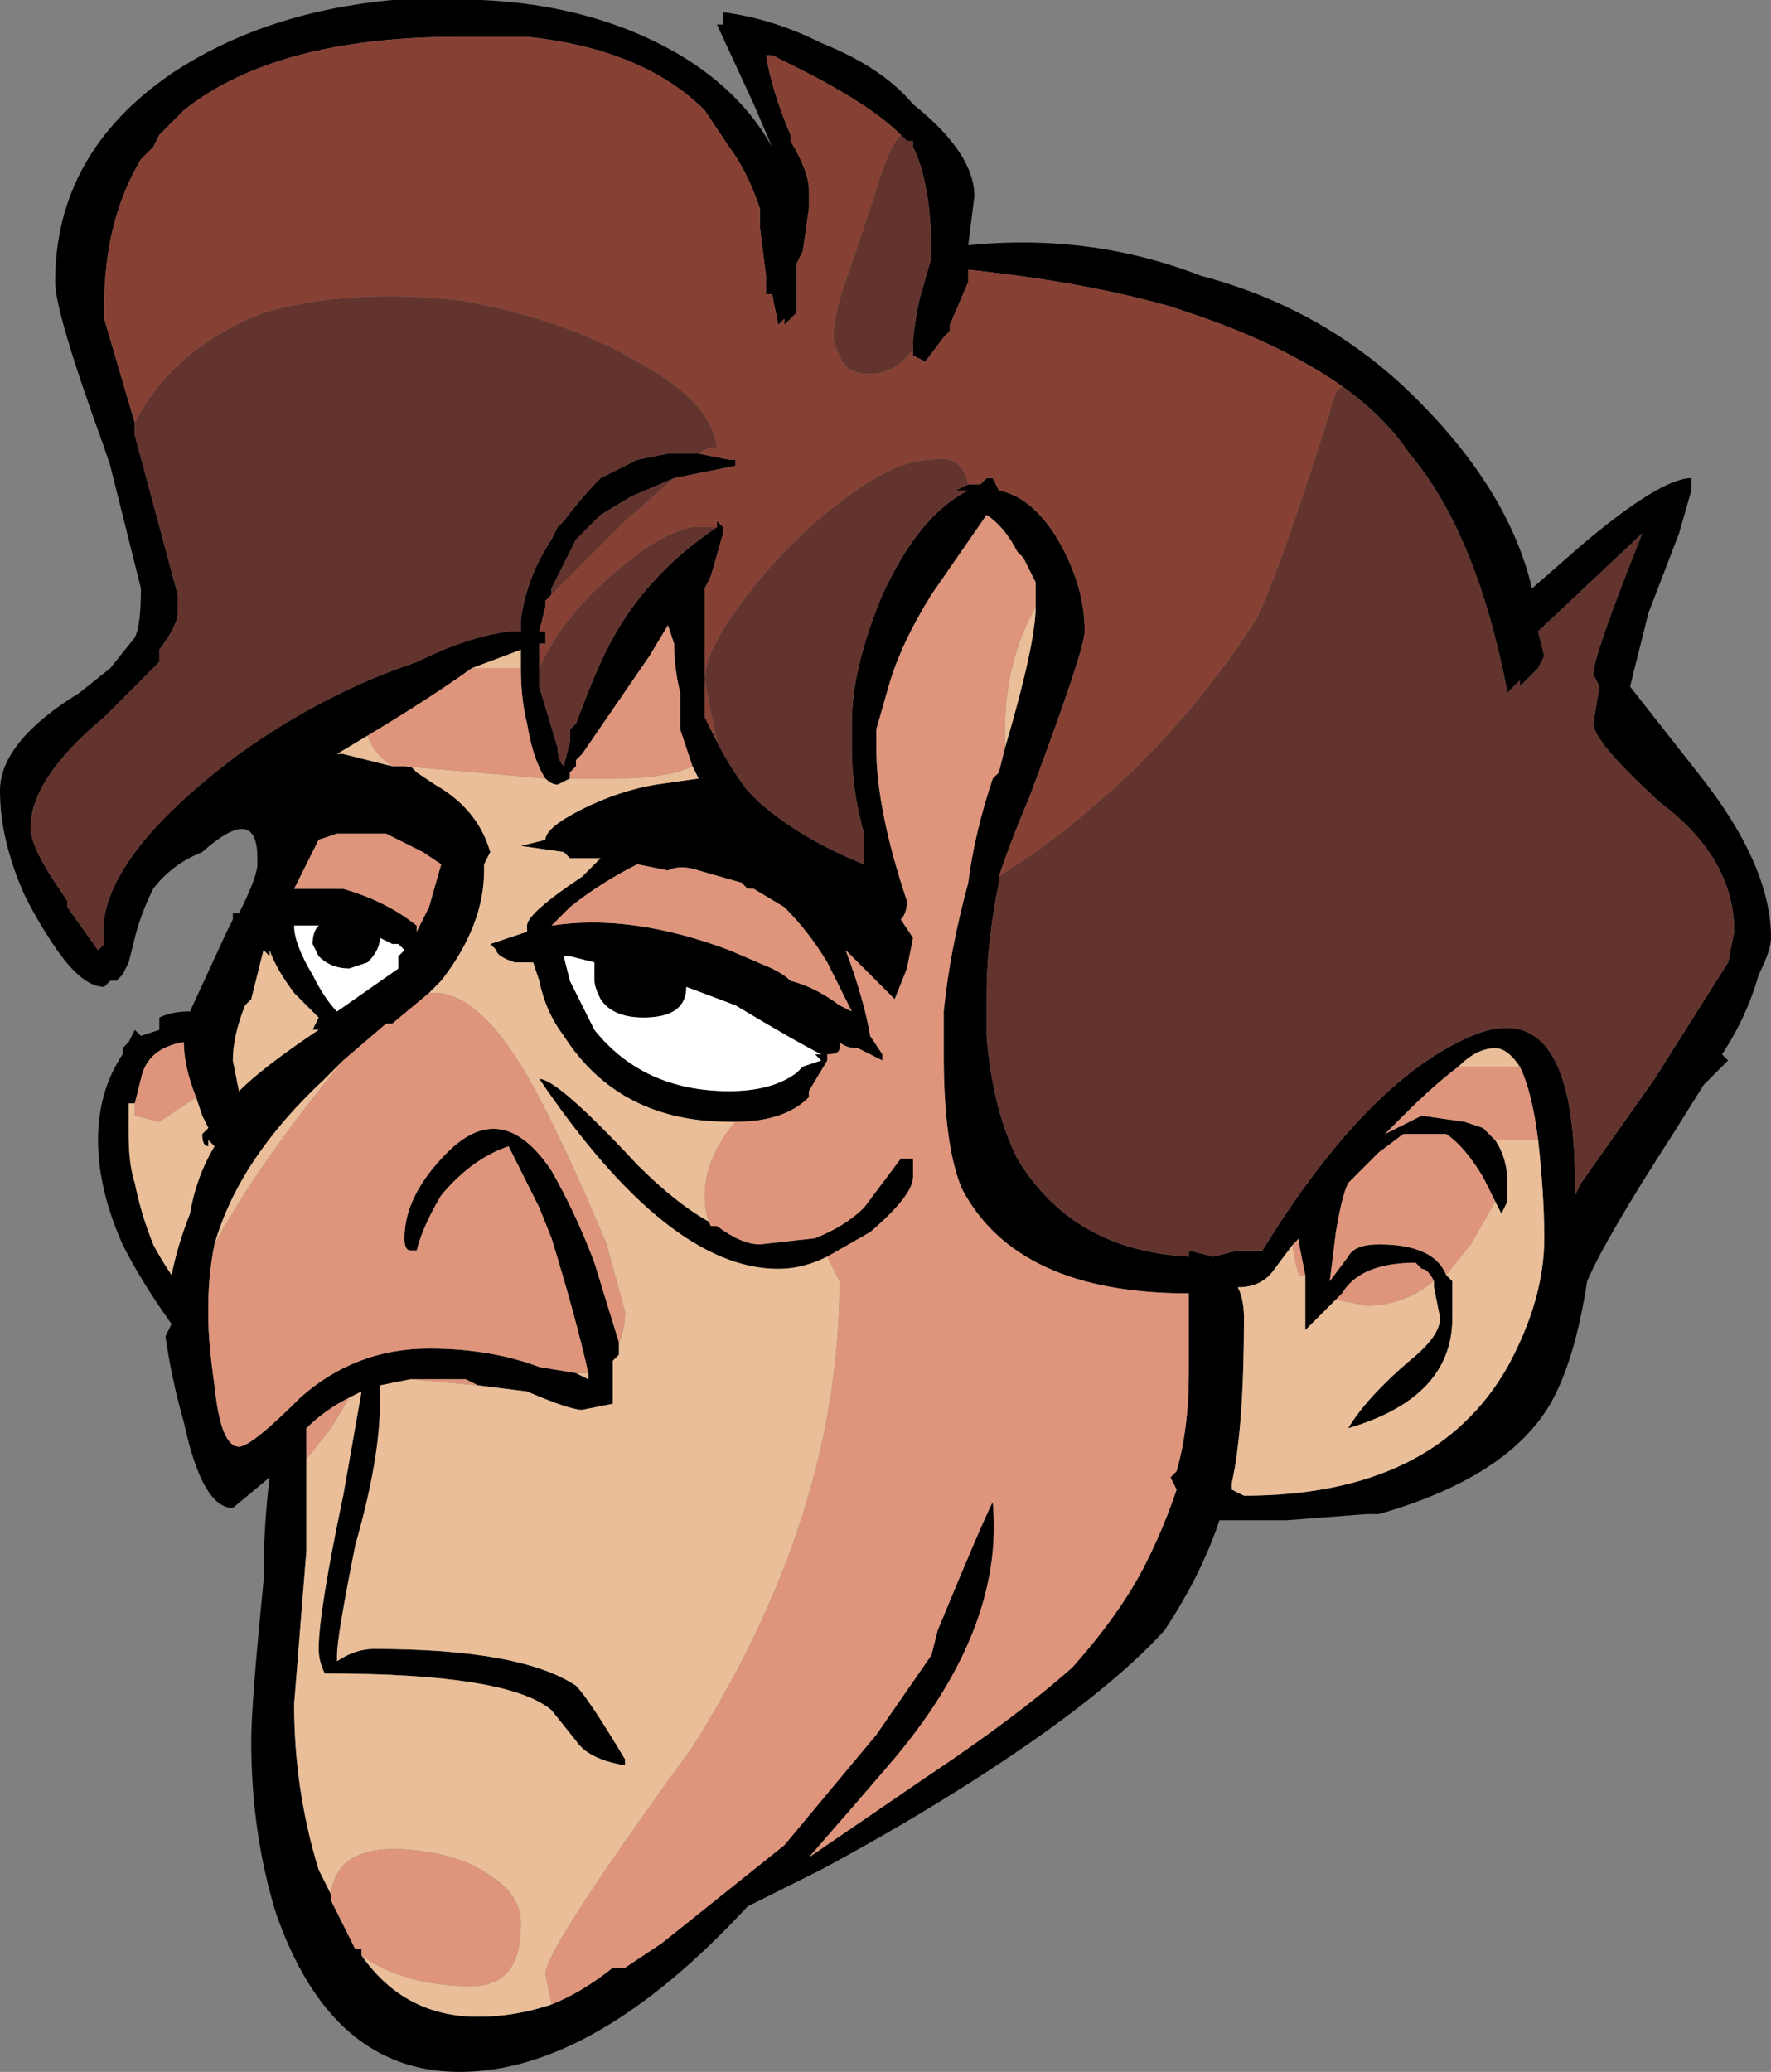 <?xml version="1.0" encoding="UTF-8" standalone="no"?>
<svg xmlns:ffdec="https://www.free-decompiler.com/flash" xmlns:xlink="http://www.w3.org/1999/xlink" ffdec:objectType="shape" height="16.9px" width="14.45px" xmlns="http://www.w3.org/2000/svg">
  <rect width="100%" height="100%" fill="#808080" stroke="none"/>
  <g transform="matrix(1.0, 0.0, 0.0, 1.0, -10.5, 18.6)">
    <path d="M16.4 -18.5 Q16.8 -18.45 17.2 -18.25 17.7 -18.05 17.95 -17.75 18.45 -17.35 18.45 -17.0 L18.4 -16.6 Q19.4 -16.7 20.3 -16.35 21.25 -16.1 21.95 -15.45 22.8 -14.65 23.0 -13.8 L23.4 -14.15 Q24.05 -14.7 24.3 -14.7 L24.3 -14.6 24.2 -14.25 23.95 -13.6 23.8 -13.0 24.35 -12.3 Q24.95 -11.55 24.95 -10.95 24.95 -10.85 24.85 -10.65 24.75 -10.3 24.55 -10.0 L24.6 -9.95 24.4 -9.75 24.15 -9.35 Q23.6 -8.5 23.45 -8.15 23.35 -7.5 23.15 -7.15 22.8 -6.55 21.75 -6.25 L21.65 -6.25 21.0 -6.2 20.45 -6.2 Q20.3 -5.75 20.0 -5.3 19.5 -4.75 18.4 -4.05 17.85 -3.7 17.2 -3.35 L16.6 -3.05 Q15.35 -1.7 14.25 -1.7 13.2 -1.7 12.75 -3.0 12.55 -3.65 12.55 -4.4 12.55 -4.7 12.65 -5.7 12.65 -6.15 12.7 -6.55 L12.4 -6.3 Q12.15 -6.3 12.0 -7.0 11.9 -7.35 11.85 -7.7 L11.9 -7.8 Q11.65 -8.15 11.5 -8.45 11.3 -8.9 11.3 -9.3 11.3 -9.7 11.5 -10.0 L11.5 -10.05 11.55 -10.1 11.6 -10.2 11.65 -10.15 11.8 -10.2 11.8 -10.3 Q11.9 -10.35 12.05 -10.35 L12.35 -11.0 12.4 -11.1 12.4 -11.15 12.45 -11.15 Q12.6 -11.45 12.6 -11.55 L12.6 -11.6 Q12.6 -12.05 12.15 -11.65 11.9 -11.55 11.75 -11.35 11.65 -11.15 11.6 -10.95 L11.55 -10.75 11.5 -10.65 11.45 -10.6 11.4 -10.6 11.35 -10.55 Q11.15 -10.55 10.9 -10.95 10.8 -11.1 10.7 -11.3 10.5 -11.75 10.5 -12.15 10.5 -12.55 11.15 -12.95 L11.4 -13.15 11.6 -13.4 Q11.65 -13.5 11.65 -13.8 L11.4 -14.8 11.35 -14.95 Q10.95 -16.05 10.95 -16.3 10.95 -17.35 11.9 -18.0 12.65 -18.5 13.7 -18.6 L14.0 -18.6 Q15.2 -18.65 16.05 -18.15 16.55 -17.85 16.8 -17.4 L16.65 -17.75 16.35 -18.4 16.4 -18.4 16.4 -18.45 Q16.4 -18.55 16.4 -18.5 M17.85 -17.5 Q17.6 -17.75 17.0 -18.05 L16.8 -18.15 16.75 -18.15 Q16.8 -17.85 16.95 -17.5 L16.95 -17.45 Q17.1 -17.2 17.1 -17.05 L17.1 -16.9 17.05 -16.55 17.0 -16.45 17.0 -16.05 Q16.95 -16.0 16.9 -15.95 L16.9 -16.0 16.85 -15.95 16.8 -16.2 16.75 -16.2 16.75 -16.35 16.7 -16.75 16.7 -16.9 Q16.6 -17.2 16.45 -17.4 L16.25 -17.7 Q15.75 -18.2 14.8 -18.3 L14.25 -18.3 Q12.75 -18.3 12.0 -17.7 L11.8 -17.5 11.75 -17.4 11.65 -17.3 Q11.35 -16.8 11.35 -16.1 L11.35 -16.0 11.6 -15.15 11.6 -15.05 11.95 -13.75 11.95 -13.6 Q11.95 -13.5 11.8 -13.3 L11.8 -13.2 11.35 -12.75 Q10.75 -12.25 10.75 -11.85 10.75 -11.7 10.95 -11.4 L11.05 -11.25 11.05 -11.2 11.3 -10.85 11.35 -10.9 Q11.25 -11.55 12.45 -12.45 13.15 -12.95 13.9 -13.2 14.3 -13.4 14.65 -13.45 L14.75 -13.45 14.75 -13.55 Q14.8 -13.9 15.0 -14.2 L15.05 -14.3 15.1 -14.35 Q15.25 -14.55 15.4 -14.7 L15.7 -14.85 15.95 -14.9 16.2 -14.9 16.45 -14.85 16.5 -14.85 16.5 -14.8 16.0 -14.7 15.65 -14.55 15.4 -14.4 15.2 -14.2 15.0 -13.8 15.0 -13.75 14.95 -13.7 14.95 -13.65 14.9 -13.45 14.95 -13.45 14.95 -13.35 14.9 -13.35 14.9 -13.15 14.9 -13.0 15.05 -12.5 Q15.05 -12.4 15.1 -12.35 L15.15 -12.55 15.15 -12.65 15.2 -12.7 Q15.35 -13.1 15.45 -13.3 15.75 -13.9 16.35 -14.3 L16.35 -14.35 16.4 -14.3 16.4 -14.25 16.3 -13.9 16.25 -13.8 16.25 -12.75 Q16.3 -12.65 16.35 -12.55 16.45 -12.35 16.6 -12.15 L16.7 -12.05 Q17.05 -11.75 17.55 -11.55 L17.55 -11.8 Q17.45 -12.15 17.45 -12.5 L17.45 -12.7 Q17.45 -13.15 17.7 -13.75 18.0 -14.4 18.4 -14.6 L18.3 -14.6 18.4 -14.65 18.5 -14.65 18.55 -14.7 18.6 -14.7 18.65 -14.6 Q18.9 -14.55 19.1 -14.25 19.35 -13.85 19.35 -13.45 19.35 -13.3 18.9 -12.1 18.75 -11.75 18.65 -11.45 L18.65 -11.4 Q18.55 -10.9 18.55 -10.5 L18.55 -10.15 Q18.6 -9.55 18.8 -9.15 19.25 -8.4 20.2 -8.35 L20.2 -8.4 20.4 -8.35 20.6 -8.4 20.8 -8.4 Q21.6 -9.7 22.4 -10.1 23.35 -10.6 23.35 -8.95 L23.35 -8.85 23.4 -8.95 24.0 -9.8 24.6 -10.75 24.65 -11.0 Q24.65 -11.6 24.05 -12.05 23.5 -12.55 23.5 -12.7 L23.55 -13.0 23.5 -13.1 Q23.5 -13.25 23.9 -14.25 L23.05 -13.45 23.1 -13.25 23.05 -13.15 22.9 -13.0 22.9 -13.05 22.8 -12.95 Q22.55 -14.25 22.0 -14.9 21.8 -15.2 21.45 -15.45 20.95 -15.8 20.2 -16.05 L20.05 -16.1 Q19.35 -16.3 18.4 -16.4 L18.4 -16.3 18.25 -15.95 18.25 -15.9 18.2 -15.85 18.05 -15.65 17.95 -15.7 17.95 -15.75 17.95 -15.8 Q17.95 -15.9 18.0 -16.15 L18.1 -16.5 Q18.1 -17.1 17.95 -17.4 L17.95 -17.45 17.9 -17.45 17.85 -17.5 M18.95 -13.65 L18.95 -13.85 18.85 -14.05 18.8 -14.1 Q18.7 -14.3 18.55 -14.4 L18.1 -13.75 Q17.85 -13.35 17.75 -13.0 L17.65 -12.65 17.65 -12.5 Q17.65 -12.0 17.9 -11.25 17.9 -11.15 17.85 -11.1 L17.95 -10.95 17.9 -10.7 17.8 -10.45 17.4 -10.85 Q17.55 -10.45 17.6 -10.15 L17.7 -10.0 17.7 -9.95 17.5 -10.05 Q17.4 -10.05 17.35 -10.1 L17.35 -10.1 17.35 -10.05 Q17.35 -10.0 17.25 -10.0 L17.25 -9.95 17.2 -9.95 17.25 -9.95 17.1 -9.7 17.1 -9.65 Q16.9 -9.45 16.5 -9.45 L16.45 -9.45 Q15.55 -9.45 15.1 -10.15 14.95 -10.35 14.9 -10.6 L14.85 -10.75 14.7 -10.75 Q14.55 -10.8 14.55 -10.85 L14.5 -10.9 14.8 -11.0 14.8 -11.05 Q14.8 -11.15 15.25 -11.45 L15.4 -11.6 15.15 -11.6 15.1 -11.65 14.75 -11.7 14.95 -11.75 Q14.95 -11.85 15.25 -12.0 15.55 -12.15 15.85 -12.2 L16.2 -12.25 16.15 -12.35 Q16.1 -12.5 16.05 -12.65 L16.05 -12.95 Q16.0 -13.15 16.0 -13.35 L15.95 -13.5 15.8 -13.25 15.25 -12.45 15.2 -12.4 15.2 -12.35 15.15 -12.3 15.15 -12.25 15.05 -12.2 Q15.0 -12.2 14.95 -12.25 14.85 -12.4 14.8 -12.7 14.75 -12.9 14.75 -13.15 L14.75 -13.3 14.35 -13.15 Q14.0 -12.9 13.5 -12.6 L13.25 -12.45 13.3 -12.45 13.7 -12.35 13.8 -12.35 13.85 -12.35 13.9 -12.3 14.05 -12.2 Q14.4 -12.0 14.5 -11.65 L14.45 -11.55 14.45 -11.5 Q14.45 -11.05 14.1 -10.6 L14.0 -10.5 13.7 -10.25 13.65 -10.25 13.3 -9.95 13.15 -9.8 Q12.45 -9.15 12.25 -8.45 12.2 -8.2 12.2 -7.95 L12.2 -7.85 Q12.2 -7.65 12.25 -7.3 12.3 -6.8 12.45 -6.8 12.55 -6.8 12.95 -7.2 13.4 -7.6 14.0 -7.6 14.5 -7.6 14.9 -7.45 L15.2 -7.4 15.3 -7.35 15.3 -7.4 Q15.2 -7.85 15.0 -8.5 L14.9 -8.75 14.65 -9.25 Q14.35 -9.15 14.1 -8.85 13.95 -8.6 13.9 -8.4 L13.85 -8.4 Q13.8 -8.4 13.8 -8.5 13.8 -8.85 14.15 -9.2 14.6 -9.65 15.0 -9.05 15.2 -8.7 15.35 -8.3 L15.55 -7.65 15.55 -7.55 15.5 -7.5 15.5 -7.15 15.25 -7.1 Q15.15 -7.1 14.8 -7.25 L14.4 -7.3 14.3 -7.35 13.85 -7.35 13.6 -7.3 13.6 -7.15 Q13.6 -6.7 13.4 -6.0 13.25 -5.25 13.25 -5.1 L13.25 -5.05 Q13.4 -5.15 13.55 -5.15 14.75 -5.15 15.2 -4.85 15.3 -4.75 15.6 -4.25 L15.6 -4.2 Q15.3 -4.25 15.2 -4.4 L15.0 -4.65 Q14.65 -4.95 13.15 -4.95 13.1 -5.05 13.1 -5.15 13.1 -5.45 13.3 -6.4 L13.45 -7.25 13.35 -7.2 Q13.15 -7.1 13.0 -6.95 L13.0 -6.8 Q13.0 -6.5 13.0 -5.95 L12.9 -4.7 Q12.9 -4.0 13.1 -3.35 L13.2 -3.15 13.2 -3.1 Q13.3 -2.9 13.4 -2.7 L13.45 -2.7 13.45 -2.65 Q13.8 -2.15 14.4 -2.15 14.7 -2.15 15.0 -2.25 15.25 -2.35 15.5 -2.55 L15.6 -2.55 15.9 -2.75 16.9 -3.55 17.65 -4.45 18.1 -5.1 18.15 -5.3 Q18.5 -6.15 18.6 -6.35 18.7 -5.3 17.75 -4.2 17.45 -3.85 17.1 -3.45 L18.05 -4.1 Q18.8 -4.6 19.25 -5.0 19.65 -5.45 19.85 -5.85 20.0 -6.15 20.1 -6.45 L20.05 -6.55 20.1 -6.6 Q20.2 -6.95 20.2 -7.4 L20.2 -8.05 Q18.8 -8.05 18.35 -8.9 18.2 -9.25 18.2 -10.0 L18.2 -10.35 Q18.25 -10.85 18.4 -11.4 18.45 -11.8 18.6 -12.25 L18.65 -12.3 18.7 -12.5 Q18.95 -13.35 18.95 -13.65 M16.35 -8.6 Q16.55 -8.45 16.7 -8.45 L17.15 -8.5 Q17.4 -8.6 17.55 -8.75 L17.85 -9.15 17.95 -9.15 17.95 -9.0 Q17.95 -8.85 17.6 -8.55 L17.25 -8.35 Q17.05 -8.25 16.85 -8.25 15.95 -8.25 14.9 -9.8 15.05 -9.8 15.7 -9.1 16.05 -8.75 16.35 -8.6 M15.0 -11.05 Q15.65 -11.15 16.45 -10.85 L16.8 -10.7 Q16.9 -10.65 16.95 -10.6 17.15 -10.55 17.35 -10.4 L17.45 -10.35 17.25 -10.75 Q17.1 -11.0 16.9 -11.2 L16.65 -11.35 16.6 -11.35 16.55 -11.4 16.2 -11.5 Q16.05 -11.55 15.95 -11.5 L15.7 -11.55 Q15.4 -11.4 15.15 -11.2 L15.0 -11.05 15.0 -11.05 M22.9 -9.9 Q22.8 -10.05 22.7 -10.05 22.55 -10.05 22.4 -9.9 22.2 -9.75 21.95 -9.5 L21.8 -9.35 22.1 -9.5 22.45 -9.45 22.6 -9.4 22.7 -9.3 Q22.8 -9.15 22.8 -8.95 L22.8 -8.8 22.75 -8.7 22.7 -8.8 22.6 -9.0 Q22.45 -9.25 22.3 -9.35 L21.95 -9.35 21.75 -9.2 21.5 -8.95 Q21.45 -8.85 21.4 -8.55 L21.35 -8.15 21.5 -8.35 Q21.55 -8.45 21.75 -8.45 22.2 -8.45 22.3 -8.2 L22.35 -8.15 22.35 -7.85 Q22.35 -7.2 21.5 -6.95 21.65 -7.2 22.0 -7.5 22.25 -7.7 22.25 -7.85 L22.2 -8.1 22.2 -8.15 Q22.15 -8.25 22.1 -8.25 L22.05 -8.3 Q21.6 -8.3 21.45 -8.05 L21.4 -8.0 21.15 -7.75 21.15 -8.2 21.1 -8.45 21.1 -8.5 21.05 -8.45 20.9 -8.25 Q20.8 -8.1 20.6 -8.1 20.65 -8.0 20.65 -7.85 20.65 -6.95 20.55 -6.5 L20.55 -6.45 20.65 -6.4 Q22.2 -6.4 22.8 -7.45 23.1 -8.0 23.1 -8.5 23.1 -8.85 23.05 -9.3 23.0 -9.7 22.9 -9.9 M17.2 -9.95 L17.15 -10.0 17.2 -10.0 Q17.0 -10.1 16.5 -10.4 L16.1 -10.55 Q16.1 -10.3 15.75 -10.3 15.5 -10.3 15.4 -10.45 15.35 -10.55 15.35 -10.6 15.35 -10.7 15.35 -10.75 L15.15 -10.8 15.1 -10.8 15.15 -10.6 15.35 -10.2 Q15.75 -9.7 16.45 -9.7 16.8 -9.7 17.0 -9.85 L17.05 -9.9 17.2 -9.95 M12.65 -11.0 L12.65 -11.0 M12.7 -10.8 L12.65 -10.85 12.55 -10.45 12.5 -10.4 Q12.4 -10.15 12.4 -9.95 L12.45 -9.7 Q12.65 -9.9 13.1 -10.2 L13.05 -10.2 13.1 -10.3 12.9 -10.5 Q12.75 -10.7 12.7 -10.85 L12.7 -10.8 M12.9 -11.05 Q12.9 -10.9 13.05 -10.65 13.15 -10.45 13.25 -10.35 L13.75 -10.7 13.75 -10.8 13.8 -10.85 13.75 -10.9 13.7 -10.9 13.6 -10.95 Q13.6 -10.85 13.5 -10.75 L13.35 -10.7 Q13.2 -10.7 13.1 -10.8 L13.05 -10.9 Q13.05 -11.0 13.1 -11.05 L12.9 -11.05 M12.9 -11.35 L13.3 -11.35 Q13.65 -11.25 13.9 -11.05 L13.9 -11.0 14.0 -11.2 14.1 -11.55 13.95 -11.65 13.65 -11.8 13.25 -11.8 13.1 -11.75 12.9 -11.35 M12.1 -9.65 Q12.0 -9.9 12.0 -10.1 11.7 -10.05 11.65 -9.8 L11.6 -9.6 11.55 -9.6 11.55 -9.35 Q11.55 -9.1 11.6 -8.95 11.65 -8.7 11.75 -8.45 11.8 -8.35 11.9 -8.2 11.95 -8.45 12.05 -8.7 12.1 -9.0 12.25 -9.25 L12.2 -9.3 12.2 -9.25 Q12.15 -9.25 12.15 -9.35 L12.2 -9.4 12.15 -9.5 12.1 -9.65 M12.4 -6.55 L12.4 -6.55" fill="#000000" fill-rule="evenodd" stroke="none"/>
    <path d="M17.2 -9.95 L17.05 -9.9 17.0 -9.85 Q16.8 -9.7 16.45 -9.7 15.75 -9.7 15.35 -10.2 L15.15 -10.6 15.1 -10.8 15.15 -10.8 15.35 -10.75 Q15.35 -10.7 15.35 -10.6 15.35 -10.55 15.4 -10.45 15.5 -10.3 15.75 -10.3 16.1 -10.3 16.1 -10.55 L16.5 -10.4 Q17.0 -10.1 17.2 -10.0 L17.15 -10.0 17.2 -9.95 M12.9 -11.05 L13.1 -11.05 Q13.05 -11.0 13.05 -10.9 L13.1 -10.8 Q13.2 -10.7 13.35 -10.7 L13.5 -10.75 Q13.6 -10.85 13.6 -10.95 L13.7 -10.9 13.75 -10.9 13.8 -10.85 13.75 -10.8 13.75 -10.7 13.25 -10.35 Q13.15 -10.45 13.05 -10.65 12.9 -10.9 12.9 -11.05" fill="#ffffff" fill-rule="evenodd" stroke="none"/>
    <path d="M16.5 -9.45 Q16.25 -9.15 16.25 -8.85 16.25 -8.7 16.3 -8.6 L16.35 -8.6 Q16.05 -8.75 15.7 -9.1 15.05 -9.8 14.9 -9.8 15.95 -8.25 16.85 -8.25 17.05 -8.25 17.25 -8.35 L17.35 -8.15 Q17.35 -6.25 16.15 -4.35 14.95 -2.7 14.95 -2.5 L15.0 -2.25 Q14.7 -2.15 14.4 -2.15 13.8 -2.15 13.45 -2.65 13.8 -2.4 14.35 -2.4 14.75 -2.4 14.75 -2.9 14.75 -3.15 14.5 -3.3 14.3 -3.45 13.95 -3.5 13.25 -3.6 13.2 -3.15 L13.1 -3.35 Q12.9 -4.0 12.9 -4.7 L13.0 -5.95 Q13.0 -6.5 13.0 -6.8 L13.0 -6.7 13.2 -6.95 13.35 -7.2 13.45 -7.25 13.3 -6.4 Q13.1 -5.45 13.1 -5.15 13.1 -5.05 13.15 -4.95 14.65 -4.95 15.0 -4.65 L15.2 -4.4 Q15.3 -4.25 15.6 -4.2 L15.6 -4.25 Q15.3 -4.75 15.2 -4.85 14.75 -5.15 13.55 -5.15 13.4 -5.15 13.25 -5.05 L13.25 -5.1 Q13.25 -5.25 13.4 -6.0 13.6 -6.7 13.6 -7.15 L13.6 -7.3 13.85 -7.35 14.4 -7.3 14.8 -7.25 Q15.15 -7.1 15.25 -7.1 L15.5 -7.15 15.5 -7.5 15.55 -7.55 15.55 -7.65 Q15.6 -7.75 15.6 -7.9 L15.45 -8.45 Q15.2 -9.05 14.95 -9.55 14.45 -10.55 14.0 -10.5 L14.1 -10.6 Q14.45 -11.05 14.45 -11.5 L14.45 -11.55 14.5 -11.65 Q14.4 -12.0 14.05 -12.2 L13.9 -12.3 13.85 -12.35 13.8 -12.35 14.95 -12.25 Q15.0 -12.2 15.05 -12.2 L15.15 -12.25 15.5 -12.25 Q15.95 -12.25 16.15 -12.35 L16.2 -12.25 15.85 -12.2 Q15.55 -12.15 15.25 -12.0 14.95 -11.85 14.95 -11.75 L14.75 -11.7 15.1 -11.65 15.15 -11.6 15.4 -11.6 15.25 -11.45 Q14.8 -11.15 14.8 -11.05 L14.8 -11.0 14.5 -10.9 14.55 -10.85 Q14.55 -10.8 14.7 -10.75 L14.85 -10.75 14.9 -10.6 Q14.95 -10.35 15.1 -10.15 15.55 -9.45 16.45 -9.45 L16.5 -9.45 M18.7 -12.5 L18.7 -12.65 Q18.7 -13.2 18.95 -13.65 18.95 -13.35 18.7 -12.5 M15.0 -11.05 L15.0 -11.05 M22.9 -9.9 L22.4 -9.9 Q22.55 -10.05 22.7 -10.05 22.8 -10.05 22.9 -9.9 M22.7 -9.3 L23.05 -9.3 Q23.1 -8.85 23.1 -8.5 23.1 -8.0 22.8 -7.45 22.2 -6.4 20.65 -6.4 L20.55 -6.45 20.55 -6.5 Q20.65 -6.95 20.65 -7.85 20.65 -8.0 20.6 -8.1 20.8 -8.1 20.9 -8.25 L21.05 -8.45 Q21.05 -8.35 21.1 -8.2 L21.15 -8.2 21.15 -7.75 21.4 -8.0 21.65 -7.95 Q21.95 -7.95 22.2 -8.15 L22.2 -8.1 22.25 -7.85 Q22.25 -7.7 22.0 -7.5 21.65 -7.2 21.5 -6.95 22.35 -7.2 22.35 -7.85 L22.35 -8.15 22.3 -8.2 22.5 -8.45 22.7 -8.8 22.75 -8.7 22.8 -8.8 22.8 -8.95 Q22.8 -9.15 22.7 -9.3 M14.35 -13.15 L14.75 -13.3 14.75 -13.15 14.35 -13.15 M13.5 -12.6 Q13.55 -12.45 13.7 -12.35 L13.3 -12.45 13.25 -12.45 13.5 -12.6 M12.7 -10.8 L12.7 -10.85 Q12.75 -10.7 12.9 -10.5 L13.1 -10.3 13.05 -10.2 13.1 -10.2 Q12.65 -9.9 12.45 -9.7 L12.4 -9.95 Q12.4 -10.15 12.5 -10.4 L12.55 -10.45 12.65 -10.85 12.7 -10.8 M12.65 -11.0 L12.65 -11.0 M13.3 -9.95 Q12.6 -9.1 12.25 -8.45 12.45 -9.15 13.15 -9.8 L13.3 -9.95 M15.2 -7.4 L15.3 -7.4 15.3 -7.35 15.2 -7.4 M11.6 -9.6 L11.6 -9.5 11.8 -9.45 12.1 -9.65 12.15 -9.5 12.2 -9.4 12.15 -9.35 Q12.15 -9.25 12.2 -9.25 L12.2 -9.3 12.25 -9.25 Q12.1 -9.0 12.05 -8.7 11.95 -8.45 11.9 -8.2 11.8 -8.35 11.75 -8.45 11.65 -8.7 11.6 -8.95 11.55 -9.1 11.55 -9.35 L11.55 -9.6 11.6 -9.6" fill="#e9be98" fill-rule="evenodd" stroke="none"/>
    <path d="M11.6 -15.15 L11.35 -16.0 11.35 -16.1 Q11.35 -16.8 11.65 -17.3 L11.75 -17.4 11.8 -17.5 12.0 -17.7 Q12.75 -18.3 14.25 -18.3 L14.8 -18.3 Q15.75 -18.2 16.25 -17.7 L16.45 -17.4 Q16.6 -17.2 16.7 -16.9 L16.7 -16.75 16.75 -16.35 16.75 -16.2 16.8 -16.2 16.85 -15.95 16.9 -16.0 16.9 -15.95 Q16.95 -16.0 17.0 -16.05 L17.0 -16.45 17.05 -16.55 17.1 -16.9 17.1 -17.05 Q17.1 -17.2 16.95 -17.45 L16.95 -17.5 Q16.8 -17.85 16.75 -18.15 L16.8 -18.15 17.0 -18.05 Q17.6 -17.75 17.85 -17.5 17.75 -17.4 17.65 -17.05 L17.45 -16.45 Q17.3 -16.05 17.3 -15.85 17.3 -15.8 17.35 -15.7 17.4 -15.55 17.6 -15.55 17.8 -15.55 17.95 -15.75 L17.95 -15.7 18.05 -15.65 18.2 -15.85 18.25 -15.9 18.25 -15.95 18.4 -16.3 18.4 -16.4 Q19.35 -16.3 20.05 -16.1 L20.2 -16.05 Q20.95 -15.8 21.45 -15.45 L21.4 -15.4 Q20.95 -13.95 20.75 -13.55 20.05 -12.45 18.95 -11.65 L18.65 -11.45 Q18.75 -11.75 18.9 -12.1 19.35 -13.3 19.35 -13.45 19.35 -13.85 19.1 -14.25 18.9 -14.55 18.65 -14.6 L18.6 -14.7 18.55 -14.7 18.5 -14.65 18.4 -14.65 Q18.35 -14.9 18.1 -14.85 17.8 -14.85 17.35 -14.5 16.95 -14.2 16.6 -13.75 16.25 -13.3 16.25 -13.05 L16.35 -12.55 Q16.3 -12.65 16.25 -12.75 L16.25 -13.8 16.3 -13.9 16.4 -14.25 16.4 -14.3 16.35 -14.35 16.35 -14.3 16.15 -14.3 Q15.9 -14.25 15.6 -14.0 15.1 -13.6 14.9 -13.15 L14.9 -13.35 14.95 -13.35 14.95 -13.45 14.9 -13.45 14.95 -13.65 14.95 -13.7 15.6 -14.35 16.0 -14.7 16.5 -14.8 16.5 -14.85 16.45 -14.85 16.2 -14.9 Q16.35 -15.0 16.35 -14.9 16.35 -15.3 15.7 -15.65 15.1 -16.0 14.25 -16.15 13.35 -16.25 12.65 -16.05 11.9 -15.75 11.6 -15.15" fill="#874134" fill-rule="evenodd" stroke="none"/>
    <path d="M11.6 -15.15 Q11.9 -15.75 12.65 -16.05 13.35 -16.25 14.25 -16.15 15.1 -16.0 15.7 -15.65 16.35 -15.3 16.35 -14.9 16.35 -15.0 16.2 -14.9 L15.95 -14.9 15.7 -14.85 15.4 -14.7 Q15.25 -14.55 15.1 -14.35 L15.05 -14.3 15.0 -14.2 Q14.8 -13.9 14.75 -13.55 L14.75 -13.45 14.65 -13.45 Q14.3 -13.4 13.9 -13.2 13.15 -12.95 12.45 -12.45 11.25 -11.55 11.35 -10.9 L11.3 -10.85 11.05 -11.2 11.05 -11.25 10.95 -11.4 Q10.75 -11.7 10.75 -11.85 10.75 -12.25 11.35 -12.75 L11.8 -13.2 11.8 -13.3 Q11.95 -13.5 11.95 -13.6 L11.95 -13.75 11.6 -15.05 11.6 -15.15 M16.0 -14.7 L15.6 -14.35 14.95 -13.7 15.0 -13.75 15.0 -13.8 15.2 -14.2 15.4 -14.4 15.65 -14.55 16.0 -14.7 M14.9 -13.15 Q15.1 -13.6 15.6 -14.0 15.9 -14.25 16.15 -14.3 L16.35 -14.3 Q15.75 -13.9 15.45 -13.3 15.35 -13.1 15.2 -12.7 L15.15 -12.65 15.15 -12.55 15.1 -12.35 Q15.05 -12.4 15.05 -12.5 L14.9 -13.0 14.9 -13.15 M16.35 -12.55 L16.25 -13.05 Q16.25 -13.3 16.6 -13.75 16.95 -14.2 17.35 -14.5 17.8 -14.85 18.1 -14.85 18.35 -14.9 18.4 -14.65 L18.3 -14.6 18.4 -14.6 Q18.0 -14.4 17.7 -13.75 17.45 -13.15 17.45 -12.7 L17.45 -12.5 Q17.45 -12.15 17.55 -11.8 L17.55 -11.55 Q17.05 -11.75 16.7 -12.05 L16.6 -12.15 Q16.45 -12.35 16.35 -12.55 M18.65 -11.45 L18.95 -11.65 Q20.05 -12.45 20.75 -13.55 20.95 -13.95 21.4 -15.4 L21.45 -15.45 Q21.8 -15.2 22.0 -14.9 22.55 -14.25 22.8 -12.95 L22.9 -13.05 22.9 -13.0 23.05 -13.15 23.1 -13.25 23.05 -13.45 23.9 -14.25 Q23.5 -13.25 23.5 -13.1 L23.55 -13.0 23.5 -12.7 Q23.5 -12.55 24.05 -12.05 24.65 -11.6 24.65 -11.0 L24.6 -10.75 24.0 -9.8 23.4 -8.95 23.35 -8.85 23.35 -8.95 Q23.35 -10.6 22.4 -10.1 21.6 -9.7 20.8 -8.4 L20.6 -8.4 20.4 -8.35 20.2 -8.4 20.2 -8.35 Q19.25 -8.4 18.8 -9.15 18.6 -9.55 18.55 -10.15 L18.55 -10.5 Q18.55 -10.9 18.65 -11.4 L18.65 -11.45 M17.95 -15.75 Q17.8 -15.55 17.6 -15.55 17.4 -15.55 17.35 -15.7 17.3 -15.8 17.3 -15.85 17.3 -16.05 17.45 -16.45 L17.65 -17.05 Q17.75 -17.4 17.85 -17.5 L17.9 -17.45 17.95 -17.45 17.95 -17.4 Q18.1 -17.1 18.1 -16.5 L18.0 -16.15 Q17.95 -15.9 17.95 -15.8 L17.95 -15.75" fill="#63342e" fill-rule="evenodd" stroke="none"/>
    <path d="M17.2 -9.95 L17.25 -9.95 17.25 -10.0 Q17.35 -10.0 17.35 -10.05 L17.35 -10.1 17.35 -10.1 Q17.4 -10.05 17.5 -10.05 L17.7 -9.95 17.7 -10.0 17.6 -10.15 Q17.55 -10.45 17.4 -10.85 L17.8 -10.45 17.9 -10.7 17.95 -10.95 17.85 -11.1 Q17.9 -11.15 17.9 -11.25 17.65 -12.0 17.65 -12.5 L17.65 -12.65 17.75 -13.0 Q17.85 -13.35 18.1 -13.75 L18.55 -14.4 Q18.7 -14.3 18.8 -14.1 L18.85 -14.05 18.95 -13.85 18.95 -13.65 Q18.7 -13.2 18.7 -12.65 L18.7 -12.5 18.65 -12.3 18.6 -12.25 Q18.45 -11.8 18.4 -11.4 18.25 -10.85 18.2 -10.35 L18.2 -10.0 Q18.2 -9.25 18.35 -8.9 18.8 -8.05 20.2 -8.05 L20.2 -7.4 Q20.2 -6.95 20.1 -6.6 L20.05 -6.55 20.1 -6.45 Q20.0 -6.15 19.85 -5.85 19.65 -5.45 19.25 -5.0 18.8 -4.6 18.05 -4.1 L17.1 -3.45 Q17.45 -3.85 17.75 -4.2 18.7 -5.3 18.6 -6.35 18.5 -6.15 18.15 -5.3 L18.1 -5.1 17.65 -4.45 16.9 -3.55 15.9 -2.75 15.6 -2.55 15.5 -2.55 Q15.25 -2.35 15.0 -2.25 L14.95 -2.5 Q14.95 -2.7 16.15 -4.35 17.35 -6.25 17.35 -8.15 L17.25 -8.35 17.6 -8.55 Q17.95 -8.85 17.95 -9.0 L17.95 -9.15 17.85 -9.15 17.55 -8.75 Q17.4 -8.6 17.15 -8.5 L16.7 -8.45 Q16.55 -8.45 16.35 -8.6 L16.3 -8.6 Q16.25 -8.7 16.25 -8.85 16.25 -9.15 16.5 -9.45 16.9 -9.45 17.1 -9.65 L17.1 -9.7 17.25 -9.95 17.2 -9.95 M15.0 -11.05 L15.15 -11.2 Q15.4 -11.4 15.7 -11.55 L15.95 -11.5 Q16.05 -11.55 16.2 -11.5 L16.55 -11.4 16.6 -11.35 16.65 -11.35 16.9 -11.2 Q17.1 -11.0 17.25 -10.75 L17.45 -10.35 17.35 -10.4 Q17.15 -10.55 16.95 -10.6 16.9 -10.65 16.8 -10.7 L16.45 -10.85 Q15.65 -11.15 15.0 -11.05 M22.4 -9.9 L22.9 -9.9 Q23.0 -9.7 23.05 -9.3 L22.7 -9.3 22.6 -9.4 22.45 -9.45 22.1 -9.5 21.8 -9.35 21.95 -9.5 Q22.2 -9.75 22.4 -9.9 M22.3 -8.2 Q22.2 -8.45 21.75 -8.45 21.55 -8.45 21.5 -8.35 L21.35 -8.15 21.4 -8.55 Q21.45 -8.85 21.5 -8.95 L21.75 -9.2 21.95 -9.35 22.3 -9.35 Q22.45 -9.25 22.6 -9.0 L22.7 -8.8 22.5 -8.45 22.3 -8.2 M21.05 -8.45 L21.1 -8.5 21.1 -8.45 21.15 -8.2 21.1 -8.2 Q21.05 -8.35 21.05 -8.45 M21.4 -8.0 L21.45 -8.05 Q21.6 -8.3 22.05 -8.3 L22.1 -8.25 Q22.15 -8.25 22.2 -8.15 21.95 -7.95 21.65 -7.95 L21.4 -8.0 M15.15 -12.25 L15.15 -12.3 15.2 -12.35 15.2 -12.4 15.25 -12.45 15.8 -13.25 15.95 -13.5 16.0 -13.35 Q16.0 -13.15 16.05 -12.95 L16.05 -12.65 Q16.1 -12.5 16.15 -12.35 15.95 -12.25 15.5 -12.25 L15.15 -12.25 M14.35 -13.15 L14.75 -13.15 Q14.75 -12.9 14.8 -12.7 14.85 -12.4 14.95 -12.25 L13.8 -12.35 13.7 -12.35 Q13.55 -12.45 13.5 -12.6 14.0 -12.9 14.35 -13.15 M14.0 -10.5 Q14.45 -10.55 14.95 -9.55 15.2 -9.05 15.45 -8.45 L15.6 -7.9 Q15.6 -7.75 15.55 -7.65 L15.35 -8.3 Q15.2 -8.7 15.0 -9.05 14.6 -9.65 14.15 -9.2 13.8 -8.85 13.8 -8.5 13.8 -8.4 13.85 -8.4 L13.9 -8.4 Q13.95 -8.6 14.1 -8.85 14.35 -9.15 14.65 -9.25 L14.9 -8.75 15.0 -8.5 Q15.2 -7.85 15.3 -7.4 L15.2 -7.4 14.9 -7.45 Q14.5 -7.6 14.0 -7.6 13.4 -7.6 12.95 -7.2 12.55 -6.8 12.45 -6.8 12.3 -6.8 12.25 -7.3 12.2 -7.65 12.2 -7.85 L12.2 -7.95 Q12.2 -8.2 12.25 -8.45 12.6 -9.1 13.3 -9.95 L13.65 -10.25 13.7 -10.25 14.0 -10.5 M14.4 -7.3 L13.85 -7.35 14.3 -7.35 14.4 -7.3 M13.35 -7.2 L13.2 -6.95 13.0 -6.7 13.0 -6.8 13.0 -6.95 Q13.15 -7.1 13.35 -7.2 M13.2 -3.15 Q13.25 -3.6 13.95 -3.5 14.3 -3.45 14.5 -3.3 14.75 -3.15 14.75 -2.9 14.75 -2.4 14.35 -2.4 13.8 -2.4 13.45 -2.65 L13.45 -2.7 13.4 -2.7 Q13.3 -2.9 13.2 -3.1 L13.2 -3.15 M12.9 -11.35 L13.1 -11.75 13.25 -11.8 13.65 -11.8 13.95 -11.65 14.1 -11.55 14.0 -11.2 13.9 -11.0 13.9 -11.05 Q13.65 -11.25 13.3 -11.35 L12.9 -11.35 M11.6 -9.6 L11.65 -9.8 Q11.7 -10.05 12.0 -10.1 12.0 -9.9 12.1 -9.65 L11.8 -9.45 11.6 -9.5 11.6 -9.6" fill="#de957c" fill-rule="evenodd" stroke="none"/>
  </g>
</svg>
